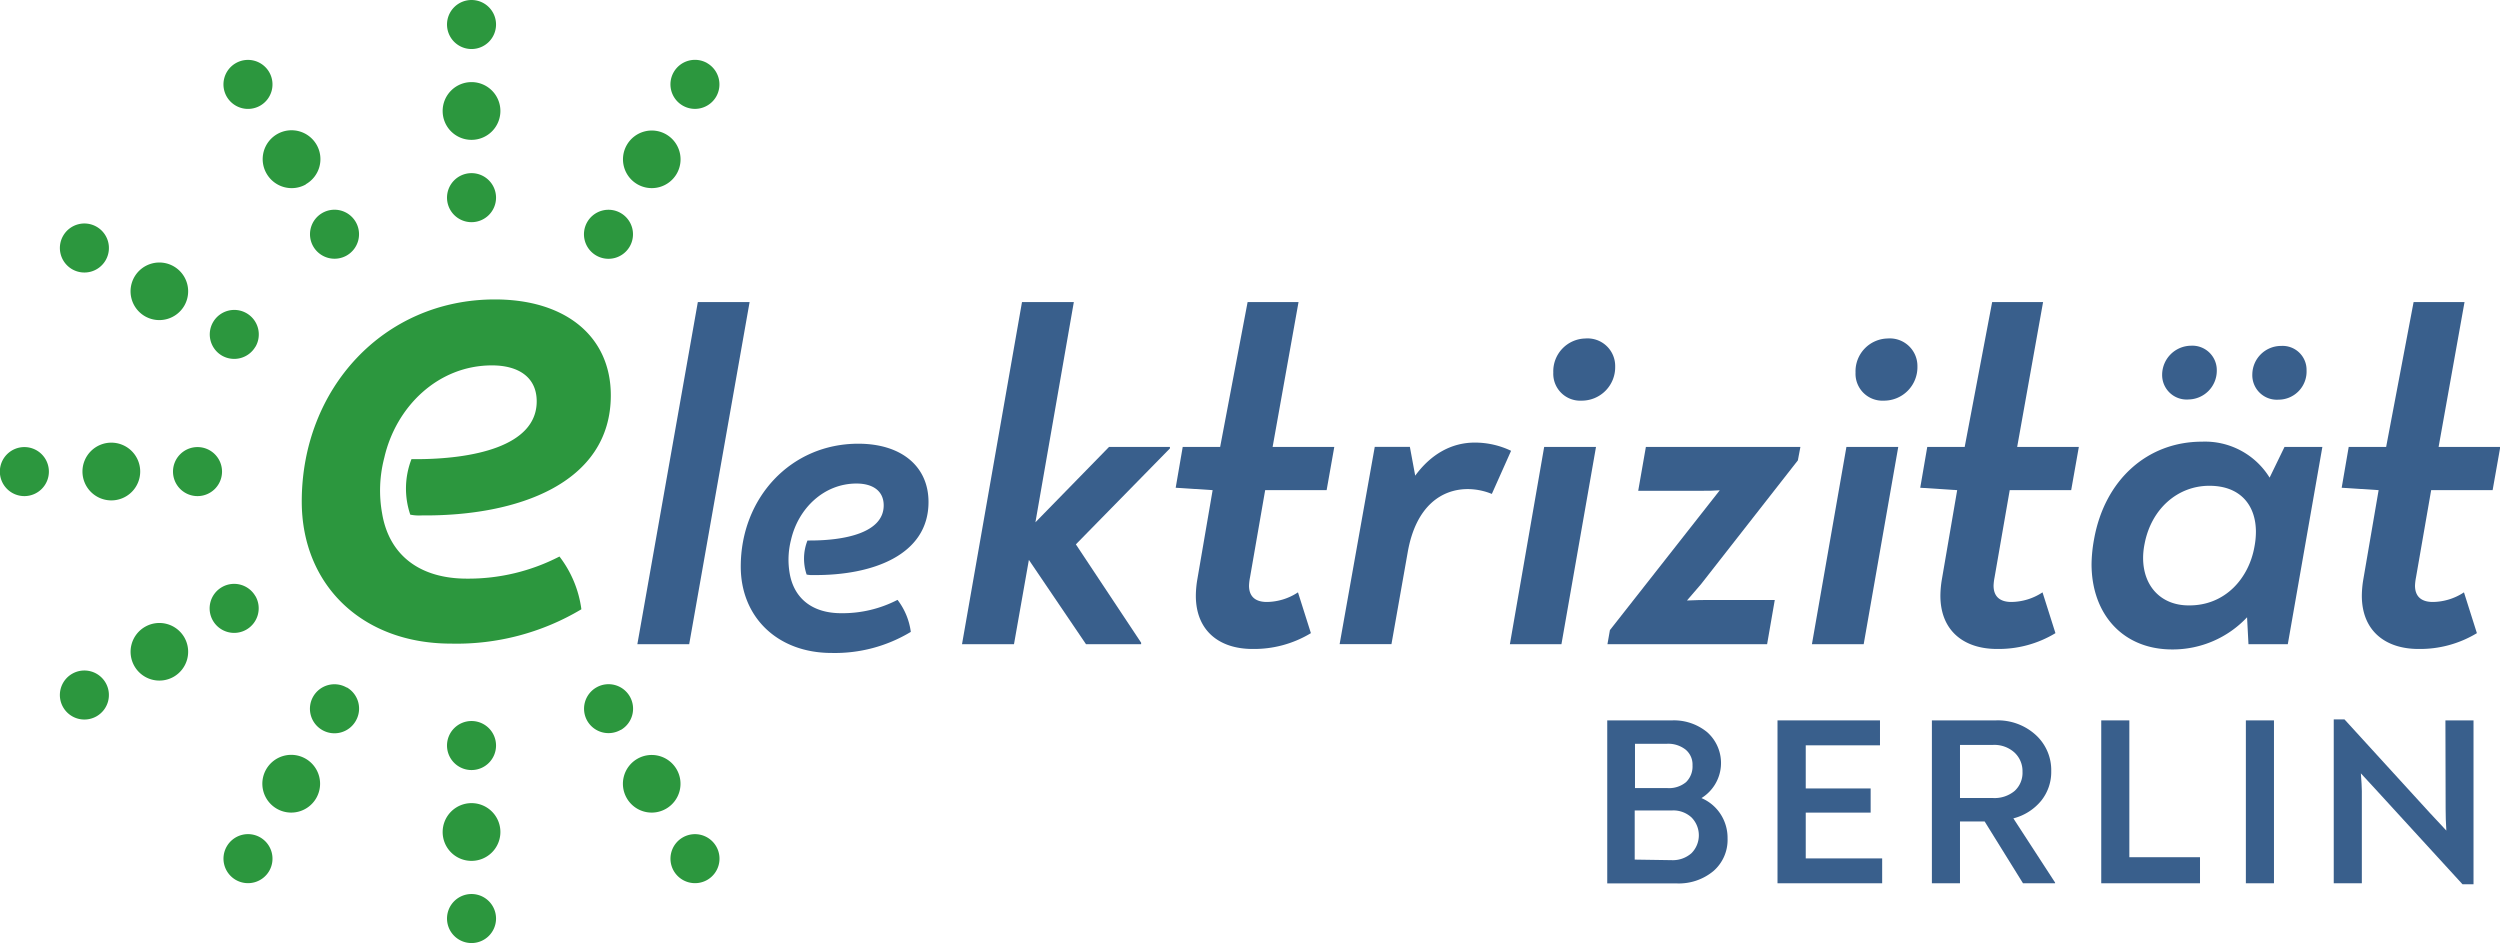 <svg id="Layer_1" data-name="Layer 1" xmlns="http://www.w3.org/2000/svg" viewBox="0 0 355.92 134.26"><defs><style>.cls-1{fill:#2c973e;}.cls-2{fill:#395f8c;}</style></defs><path class="cls-1" d="M64.6,71.74s.18,0,.63,0c8,0,17.22-1.77,17.22-8.23,0-3.45-2.61-5.12-6.37-5.12-7.72,0-13.68,5.92-15.33,13.15a18.41,18.41,0,0,0-.31,7.92c1,6,5.42,9.3,12.09,9.29A28.23,28.23,0,0,0,85.69,85.6a15.71,15.71,0,0,1,3.12,7.51A34.62,34.62,0,0,1,70.24,98C57.62,98,49,89.67,49,77.77,49,61.71,60.65,49,76.5,49,86.62,49,93,54.31,93,62.65c0,12.52-13.26,17.22-26.91,17.1a6.53,6.53,0,0,1-1.64-.11,11.59,11.59,0,0,1,.17-7.9" transform="translate(-6.04 -6.37)"/><path class="cls-1" d="M73.17,38a3.49,3.49,0,1,0-3.49-3.49A3.49,3.49,0,0,0,73.17,38" transform="translate(-6.04 -6.37)"/><path class="cls-1" d="M73.17,26.28a4.11,4.11,0,1,0-4.11-4.1,4.1,4.1,0,0,0,4.11,4.1" transform="translate(-6.04 -6.37)"/><path class="cls-1" d="M73.17,13.35a3.49,3.49,0,1,0-3.49-3.49,3.49,3.49,0,0,0,3.49,3.49" transform="translate(-6.04 -6.37)"/><path class="cls-1" d="M73.17,140.63a3.49,3.49,0,1,0-3.49-3.49,3.49,3.49,0,0,0,3.49,3.49" transform="translate(-6.04 -6.37)"/><path class="cls-1" d="M73.17,128.93a4.11,4.11,0,1,0-4.11-4.11,4.1,4.1,0,0,0,4.11,4.11" transform="translate(-6.04 -6.37)"/><path class="cls-1" d="M73.17,116a3.49,3.49,0,1,0-3.49-3.48A3.49,3.49,0,0,0,73.17,116" transform="translate(-6.04 -6.37)"/><path class="cls-1" d="M55.41,42.74a3.49,3.49,0,1,0-4.77-1.28,3.5,3.5,0,0,0,4.77,1.28" transform="translate(-6.04 -6.37)"/><path class="cls-1" d="M49.56,32.61A4.11,4.11,0,1,0,44,31.1a4.12,4.12,0,0,0,5.61,1.51" transform="translate(-6.04 -6.37)"/><path class="cls-1" d="M43.09,21.41a3.49,3.49,0,1,0-4.77-1.28,3.5,3.5,0,0,0,4.77,1.28" transform="translate(-6.04 -6.37)"/><path class="cls-1" d="M106.73,131.64a3.49,3.49,0,1,0-4.77-1.28,3.5,3.5,0,0,0,4.77,1.28" transform="translate(-6.04 -6.37)"/><path class="cls-1" d="M100.88,121.5a4.1,4.1,0,1,0-5.61-1.5,4.09,4.09,0,0,0,5.61,1.5" transform="translate(-6.04 -6.37)"/><path class="cls-1" d="M94.41,110.3A3.49,3.49,0,1,0,89.65,109a3.49,3.49,0,0,0,4.76,1.28" transform="translate(-6.04 -6.37)"/><path class="cls-1" d="M42.41,55.74A3.49,3.49,0,1,0,37.64,57a3.5,3.5,0,0,0,4.77-1.28" transform="translate(-6.04 -6.37)"/><path class="cls-1" d="M32.28,49.89a4.1,4.1,0,1,0-5.61,1.5,4.11,4.11,0,0,0,5.61-1.5" transform="translate(-6.04 -6.37)"/><path class="cls-1" d="M21.08,43.42a3.49,3.49,0,1,0-4.77,1.28,3.49,3.49,0,0,0,4.77-1.28" transform="translate(-6.04 -6.37)"/><path class="cls-1" d="M37.65,73.5A3.49,3.49,0,1,0,34.16,77a3.49,3.49,0,0,0,3.49-3.49" transform="translate(-6.04 -6.37)"/><path class="cls-1" d="M26,73.5a4.11,4.11,0,1,0-4.11,4.11A4.11,4.11,0,0,0,26,73.5" transform="translate(-6.04 -6.37)"/><path class="cls-1" d="M13,73.5A3.49,3.49,0,1,0,9.53,77,3.49,3.49,0,0,0,13,73.5" transform="translate(-6.04 -6.37)"/><path class="cls-1" d="M42.41,91.26A3.49,3.49,0,1,0,41.13,96a3.5,3.5,0,0,0,1.28-4.76" transform="translate(-6.04 -6.37)"/><path class="cls-1" d="M32.28,97.11a4.1,4.1,0,1,0-1.51,5.61,4.11,4.11,0,0,0,1.51-5.61" transform="translate(-6.04 -6.37)"/><path class="cls-1" d="M21.08,103.58a3.49,3.49,0,1,0-1.28,4.76,3.49,3.49,0,0,0,1.28-4.76" transform="translate(-6.04 -6.37)"/><path class="cls-1" d="M55.41,104.26A3.49,3.49,0,1,0,56.69,109a3.48,3.48,0,0,0-1.28-4.77" transform="translate(-6.04 -6.37)"/><path class="cls-1" d="M49.56,114.39a4.11,4.11,0,1,0,1.5,5.61,4.11,4.11,0,0,0-1.5-5.61" transform="translate(-6.04 -6.37)"/><path class="cls-1" d="M43.09,125.59a3.49,3.49,0,1,0,1.28,4.77,3.5,3.5,0,0,0-1.28-4.77" transform="translate(-6.04 -6.37)"/><path class="cls-1" d="M106.73,15.36A3.49,3.49,0,1,0,108,20.13a3.5,3.5,0,0,0-1.28-4.77" transform="translate(-6.04 -6.37)"/><path class="cls-1" d="M100.88,25.5a4.1,4.1,0,1,0,1.5,5.61,4.11,4.11,0,0,0-1.5-5.61" transform="translate(-6.04 -6.37)"/><path class="cls-1" d="M94.41,36.7a3.49,3.49,0,1,0,1.28,4.77,3.49,3.49,0,0,0-1.28-4.77" transform="translate(-6.04 -6.37)"/><path class="cls-2" d="M248.29,120a6.06,6.06,0,0,1,2.7,2.27,6.2,6.2,0,0,1,1,3.46,5.88,5.88,0,0,1-2,4.64,7.7,7.7,0,0,1-5.24,1.77h-9.89V108.93h9.24a7.44,7.44,0,0,1,5,1.69,5.87,5.87,0,0,1-.81,9.36Zm-9.48-7.74v6.31h4.64a3.78,3.78,0,0,0,2.63-.85,3.12,3.12,0,0,0,.92-2.39,2.75,2.75,0,0,0-1-2.25,4,4,0,0,0-2.63-.82Zm5.25,16.57a4,4,0,0,0,2.8-1,3.62,3.62,0,0,0,0-5.08,3.81,3.81,0,0,0-2.7-1h-5.39v7Z" transform="translate(-6.04 -6.37)"/><path class="cls-2" d="M263.12,128.58H274v3.54H259.1V108.93h14.59v3.55H263.12v6.14h9.24v3.44h-9.24Z" transform="translate(-6.04 -6.37)"/><path class="cls-2" d="M292.68,122.88l5.94,9.14v.1h-4.57l-5.46-8.8h-3.51v8.8h-4V108.93h9.11a8,8,0,0,1,5.66,2.06,6.77,6.77,0,0,1,2.22,5.17,6.54,6.54,0,0,1-1.43,4.21A7.55,7.55,0,0,1,292.68,122.88Zm-7.6-2.9h4.67a4.44,4.44,0,0,0,3.1-1,3.49,3.49,0,0,0,1.13-2.74,3.61,3.61,0,0,0-1.16-2.75,4.27,4.27,0,0,0-3-1.07h-4.74Z" transform="translate(-6.04 -6.37)"/><path class="cls-2" d="M305.19,132.12V108.93h4v19.48h10.06v3.71Z" transform="translate(-6.04 -6.37)"/><path class="cls-2" d="M325.78,132.12V108.93h4v23.19Z" transform="translate(-6.04 -6.37)"/><path class="cls-2" d="M354.19,108.93h4v23.33h-1.57l-12.52-13.68c-.91-1-1.56-1.68-1.95-2.11.09,1.14.14,2,.14,2.52v13.13h-4V108.79h1.53L352,122.13c1,1.09,1.82,1.92,2.32,2.49-.07-1.11-.1-2.15-.1-3.1Z" transform="translate(-6.04 -6.37)"/><path class="cls-2" d="M121,83.32h.39c4.88,0,10.46-1.08,10.46-5,0-2.09-1.59-3.11-3.87-3.11-4.69,0-8.31,3.6-9.32,8a11.4,11.4,0,0,0-.19,4.82c.64,3.61,3.3,5.65,7.35,5.64a17,17,0,0,0,8-1.9,9.54,9.54,0,0,1,1.89,4.56,20.89,20.89,0,0,1-11.28,3c-7.67,0-12.93-5.07-12.93-12.3,0-9.76,7.1-17.49,16.73-17.49,6.15,0,10,3.23,10,8.3,0,7.61-8.06,10.47-16.35,10.4a4.07,4.07,0,0,1-1-.07,7.06,7.06,0,0,1,.1-4.8" transform="translate(-6.04 -6.37)"/><path class="cls-2" d="M105.39,49.37h7.37l-8.6,48.71H96.78Z" transform="translate(-6.04 -6.37)"/><path class="cls-2" d="M172.6,70.21,159.21,83.87l9.29,14v.21h-7.85l-8.13-12-2.12,12H143l8.54-48.71h7.38l-5.47,31.36L163.93,70h8.67Z" transform="translate(-6.04 -6.37)"/><path class="cls-2" d="M176.29,91.18a14.53,14.53,0,0,1,.2-2.26l2.19-12.77-5.26-.34,1-5.81h5.33l3.91-20.63h7.25L187.22,70H196l-1.09,6.15h-8.75L184,88.58a7.44,7.44,0,0,0-.14,1.16c0,1.64,1,2.33,2.53,2.33a8.17,8.17,0,0,0,4.44-1.37l1.84,5.81a15.6,15.6,0,0,1-8.33,2.25C179.7,98.76,176.29,96.23,176.29,91.18Z" transform="translate(-6.04 -6.37)"/><path class="cls-2" d="M282.29,91.18a14.53,14.53,0,0,1,.2-2.26l2.19-12.77-5.26-.34,1-5.81h5.33l3.91-20.63h7.25L293.22,70H302l-1.09,6.15h-8.75L290,88.58a7.44,7.44,0,0,0-.14,1.16c0,1.64,1,2.33,2.53,2.33a8.17,8.17,0,0,0,4.44-1.37l1.84,5.81a15.6,15.6,0,0,1-8.33,2.25C285.7,98.76,282.29,96.23,282.29,91.18Z" transform="translate(-6.04 -6.37)"/><path class="cls-2" d="M342.29,91.18a14.53,14.53,0,0,1,.2-2.26l2.19-12.77-5.26-.34,1-5.81h5.33l3.91-20.63h7.25L353.22,70H362l-1.09,6.15h-8.75L350,88.58a7.44,7.44,0,0,0-.14,1.16c0,1.64,1,2.33,2.53,2.33a8.17,8.17,0,0,0,4.44-1.37l1.84,5.81a15.6,15.6,0,0,1-8.33,2.25C345.7,98.76,342.29,96.23,342.29,91.18Z" transform="translate(-6.04 -6.37)"/><path class="cls-2" d="M221.17,70.55l-2.74,6.14A9.17,9.17,0,0,0,215,76c-3.69,0-7.38,2.39-8.54,8.95l-2.32,13.12h-7.38l5-28.08h5l.76,4.1c2.25-3.08,5.19-4.71,8.47-4.71A11.93,11.93,0,0,1,221.17,70.55Z" transform="translate(-6.04 -6.37)"/><path class="cls-2" d="M225.88,70h7.38l-4.92,28.08H221Zm1.3-10.59a4.67,4.67,0,0,1,4.57-4.85,3.93,3.93,0,0,1,4.24,4,4.76,4.76,0,0,1-4.78,4.85A3.83,3.83,0,0,1,227.18,59.41Z" transform="translate(-6.04 -6.37)"/><path class="cls-2" d="M248.21,89.54l-2,2.32c1.44-.07,2.19-.07,3.21-.07h9.29l-1.09,6.29H234.89l.35-2,14.14-18,1.5-1.91c-.89.07-1.57.07-2.39.07h-9.22L240.36,70h22L262,71.91Z" transform="translate(-6.04 -6.37)"/><path class="cls-2" d="M268.91,70h7.38l-4.92,28.08H264Zm1.3-10.59a4.67,4.67,0,0,1,4.57-4.85,3.93,3.93,0,0,1,4.24,4,4.76,4.76,0,0,1-4.78,4.85A3.83,3.83,0,0,1,270.21,59.41Z" transform="translate(-6.04 -6.37)"/><path class="cls-2" d="M336.67,70l-4.92,28.08h-5.6l-.2-3.83a14.52,14.52,0,0,1-10.66,4.58c-7,0-11.48-5-11.48-12.16a21,21,0,0,1,.35-3.49c1.5-8.47,7.58-13.93,15.37-13.93a10.8,10.8,0,0,1,9.63,5.12L331.28,70ZM327,84.21a11.44,11.44,0,0,0,.21-2.12c0-3.69-2.12-6.56-6.63-6.56s-8.27,3.28-9.22,8.27a10.19,10.19,0,0,0-.21,2c0,4,2.53,6.76,6.49,6.76C322.87,92.61,326.22,88.65,327,84.21ZM313.86,59.69a4.15,4.15,0,0,1,4.09-4.1,3.48,3.48,0,0,1,3.69,3.55,4.09,4.09,0,0,1-4,4.1A3.49,3.49,0,0,1,313.86,59.69Zm12.84-.07a4.09,4.09,0,0,1,4.1-4,3.41,3.41,0,0,1,3.62,3.48,4,4,0,0,1-4,4.17A3.49,3.49,0,0,1,326.7,59.62Z" transform="translate(-6.04 -6.37)"/></svg>